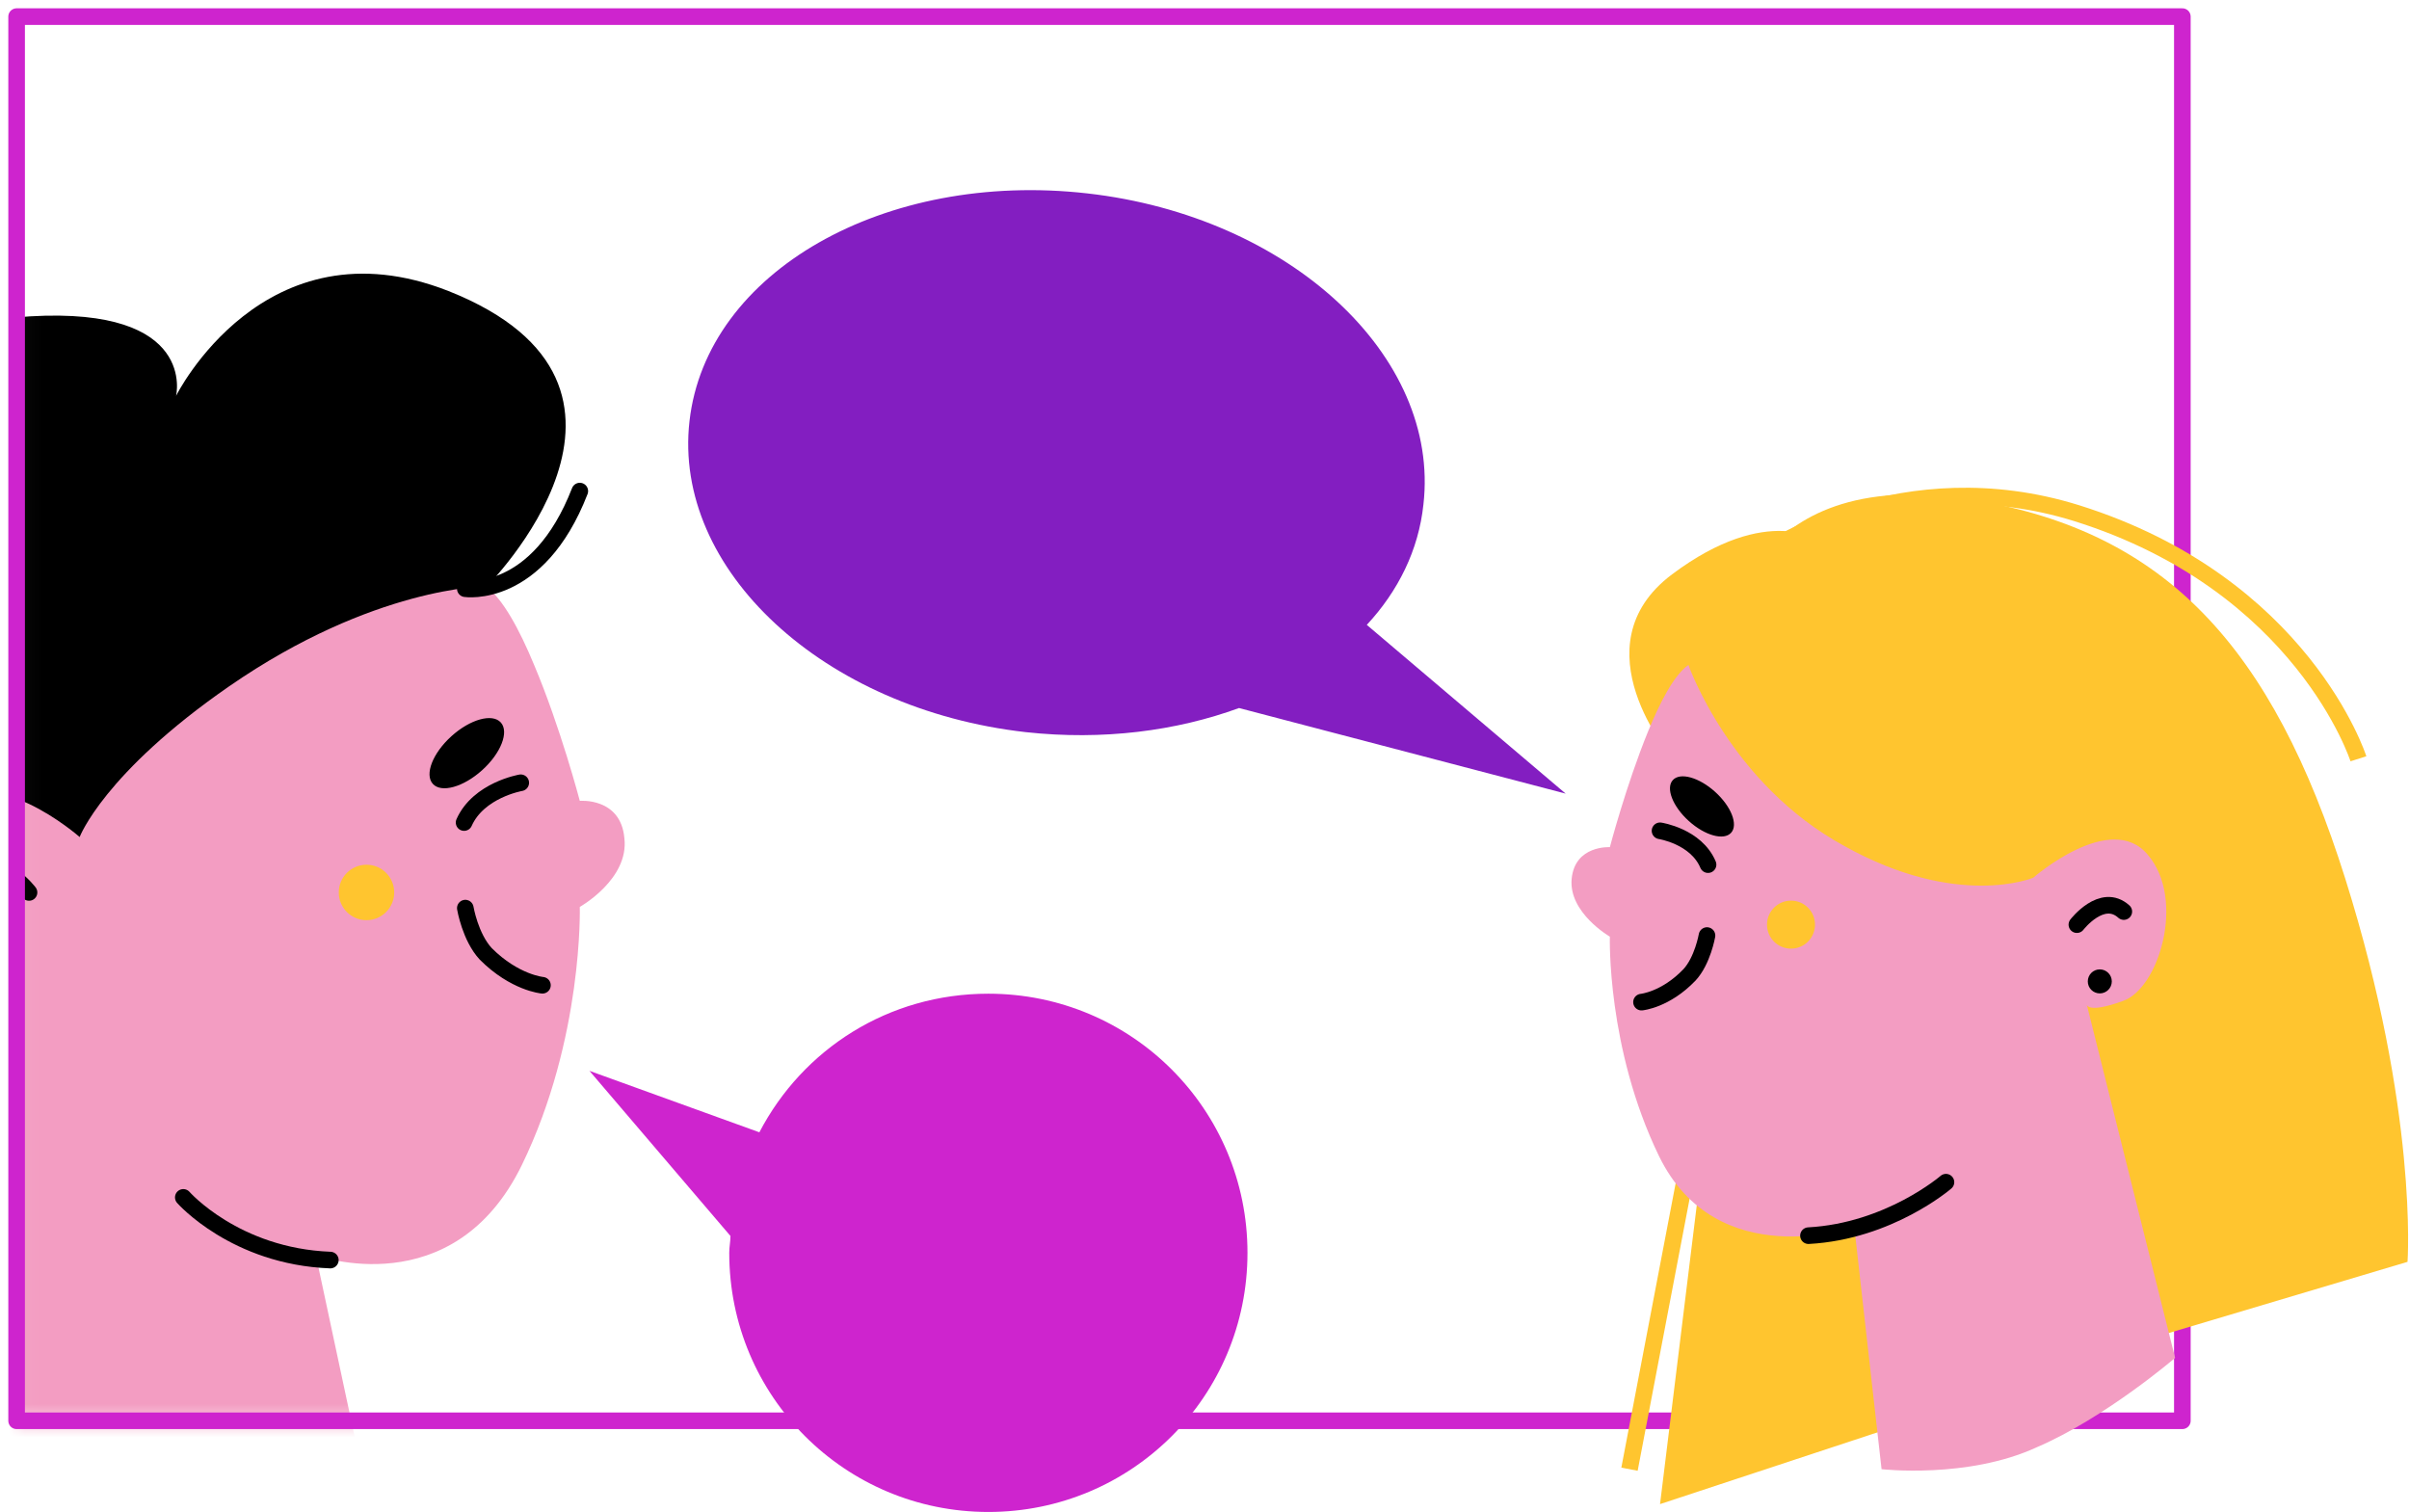 <svg width="145" height="91" viewBox="0 0 145 91" fill="none" xmlns="http://www.w3.org/2000/svg">
<path d="M65.439 11.639C77.626 13.017 86.694 21.432 85.678 30.355C85.388 33.111 84.155 35.578 82.269 37.609L94.239 47.765L74.579 42.614C70.807 43.993 66.382 44.573 61.74 44.065C49.553 42.687 40.485 34.272 41.501 25.349C42.516 16.354 53.252 10.261 65.439 11.639Z" fill="#831EC1"/>
<mask id="mask0_610_797" style="mask-type:luminance" maskUnits="userSpaceOnUse" x="1" y="10" width="54" height="76">
<path d="M54.34 10.478H1.022V85.559H54.34V10.478Z" fill="white"/>
</mask>
<g mask="url(#mask0_610_797)">
<path d="M-6.377 31.878C-6.377 31.878 -8.263 19.619 1.82 19.039C11.904 18.458 10.598 23.826 10.598 23.826C10.598 23.826 15.893 13.163 26.992 17.515C41.428 23.246 29.241 35.361 29.241 35.361C29.241 35.361 31.635 47.112 23.511 47.112C15.966 47.112 15.966 47.112 15.966 47.112C15.966 47.112 17.852 51.247 13.5 53.351C10.09 55.019 4.795 50.449 4.795 50.449L3.054 56.905C3.054 56.905 3.199 70.253 -2.387 70.253C-7.973 70.326 -14.502 68.367 -18.564 59.299C-22.626 50.232 -14.719 47.04 -14.719 47.04C-14.719 47.04 -20.232 33.184 -6.377 31.878Z" fill="black"/>
<path d="M22.639 92.523L19.012 75.549C19.012 75.549 27.282 78.596 31.416 70.108C35.116 62.491 34.898 54.584 34.898 54.584C34.898 54.584 37.873 52.916 37.582 50.449C37.365 47.983 34.898 48.2 34.898 48.2C34.898 48.2 33.738 43.776 32.142 40.003C31.271 37.9 30.256 36.014 29.24 35.288C29.24 35.288 22.494 35.288 13.789 41.309C6.244 46.532 4.794 50.377 4.794 50.377C4.794 50.377 -0.647 45.589 -3.331 48.781C-6.015 51.973 -4.129 58.284 -1.518 59.154C1.021 60.025 0.078 59.59 0.078 59.59L-7.684 86.212C-7.684 86.212 -0.502 89.549 4.649 90.855C11.032 92.596 22.639 92.523 22.639 92.523Z" fill="#F39DC2"/>
<path d="M32.65 59.299C32.65 59.299 30.982 59.154 29.241 57.413C28.298 56.398 28.008 54.657 28.008 54.657" stroke="black" stroke-miterlimit="10" stroke-linecap="round" stroke-linejoin="round"/>
<path d="M31.344 47.112C31.344 47.112 28.805 47.547 27.934 49.506" stroke="black" stroke-miterlimit="10" stroke-linecap="round" stroke-linejoin="round"/>
<path d="M29.021 46.354C30.151 45.334 30.654 44.049 30.144 43.484C29.634 42.919 28.304 43.288 27.174 44.308C26.044 45.328 25.542 46.613 26.052 47.178C26.562 47.743 27.891 47.374 29.021 46.354Z" fill="black"/>
<path d="M22.06 55.382C22.981 55.382 23.728 54.635 23.728 53.714C23.728 52.792 22.981 52.045 22.06 52.045C21.138 52.045 20.391 52.792 20.391 53.714C20.391 54.635 21.138 55.382 22.06 55.382Z" fill="#FFC52F"/>
<path d="M11.033 72.067C11.033 72.067 14.152 75.621 19.883 75.839" stroke="black" stroke-miterlimit="10" stroke-linecap="round" stroke-linejoin="round"/>
<path d="M1.747 53.714C1.747 53.714 0.006 51.392 -1.59 52.771" stroke="black" stroke-miterlimit="10" stroke-linecap="round" stroke-linejoin="round"/>
<path d="M28.008 35.433C28.008 35.433 32.36 36.086 34.899 29.557" stroke="black" stroke-miterlimit="10" stroke-linecap="round" stroke-linejoin="round"/>
</g>
<path d="M1 85.511L131.358 85.511L131.358 1L1 1L1 85.511Z" stroke="#CE24CE" stroke-miterlimit="10" stroke-linecap="round" stroke-linejoin="round"/>
<path d="M141.956 45.668C141.956 45.668 138.606 35.159 125.01 30.89C114.501 27.606 106.357 33.188 106.357 33.188" stroke="#FFC52F" stroke-miterlimit="10"/>
<path d="M98.081 88.426L101.694 69.51" stroke="#FFC52F" stroke-miterlimit="10"/>
<path d="M105.109 35.225C105.109 35.225 105.437 34.239 106.357 33.189C107.999 31.284 111.546 28.854 118.836 30.102C130.33 32.006 136.767 38.903 141.167 52.893C145.568 66.882 144.911 75.946 144.911 75.946L128.163 80.938L121.792 55.454L112.794 55.783L101.891 45.602L101.694 40.019L105.109 35.225Z" fill="#FFC52F"/>
<path d="M103.269 63.27L99.919 90.527L119.623 84.025L116.339 64.452L103.269 63.27Z" fill="#FFC52F"/>
<path d="M109.64 32.598C109.64 32.598 106.421 30.233 100.642 34.568C94.862 38.903 100.642 45.602 100.642 45.602L109.64 32.598Z" fill="#FFC52F"/>
<path d="M113.253 88.425L111.611 73.845C111.611 73.845 103.335 76.734 99.854 69.575C96.702 63.073 96.899 56.374 96.899 56.374C96.899 56.374 94.403 54.929 94.6 52.892C94.797 50.856 96.899 50.988 96.899 50.988C96.899 50.988 97.884 47.244 99.197 44.026C99.92 42.252 100.774 40.611 101.628 40.019C101.628 40.019 104.123 47.178 111.02 50.922C117.851 54.732 122.382 52.827 122.382 52.827C122.382 52.827 127.046 48.755 129.279 51.448C131.578 54.141 129.936 59.526 127.768 60.249C125.601 61.037 125.601 60.446 125.601 60.446L130.921 81.726C130.921 81.726 126.717 85.339 122.58 87.112C118.442 89.017 113.253 88.425 113.253 88.425Z" fill="#F39DC2"/>
<path d="M98.804 60.314C98.804 60.314 100.249 60.183 101.694 58.672C102.482 57.819 102.745 56.308 102.745 56.308" stroke="black" stroke-miterlimit="10" stroke-linecap="round" stroke-linejoin="round"/>
<path d="M99.919 50.003C99.919 50.003 102.087 50.331 102.809 52.039" stroke="black" stroke-miterlimit="10" stroke-linecap="round" stroke-linejoin="round"/>
<path d="M104.198 50.121C104.635 49.636 104.204 48.534 103.235 47.659C102.266 46.784 101.126 46.467 100.688 46.952C100.25 47.437 100.682 48.539 101.651 49.414C102.62 50.289 103.76 50.605 104.198 50.121Z" fill="black"/>
<path d="M107.802 57.096C108.6 57.096 109.247 56.449 109.247 55.651C109.247 54.853 108.6 54.206 107.802 54.206C107.004 54.206 106.357 54.853 106.357 55.651C106.357 56.449 107.004 57.096 107.802 57.096Z" fill="#FFC52F"/>
<path d="M117.129 71.152C117.129 71.152 113.713 74.107 108.853 74.37" stroke="black" stroke-miterlimit="10" stroke-linecap="round" stroke-linejoin="round"/>
<path d="M126.388 59.789C126.787 59.789 127.111 59.466 127.111 59.067C127.111 58.668 126.787 58.344 126.388 58.344C125.989 58.344 125.666 58.668 125.666 59.067C125.666 59.466 125.989 59.789 126.388 59.789Z" fill="black"/>
<path d="M125.01 55.651C125.01 55.651 126.521 53.681 127.834 54.863" stroke="black" stroke-miterlimit="10" stroke-linecap="round" stroke-linejoin="round"/>
<path d="M35.479 64.45L43.966 74.388C43.966 74.751 43.894 75.041 43.894 75.403C43.894 84.036 50.858 91 59.49 91C68.123 91 75.087 84.036 75.087 75.403C75.087 66.771 68.123 59.807 59.49 59.807C53.469 59.807 48.319 63.144 45.707 68.149L35.479 64.45Z" fill="#CE24CE"/>
</svg>
